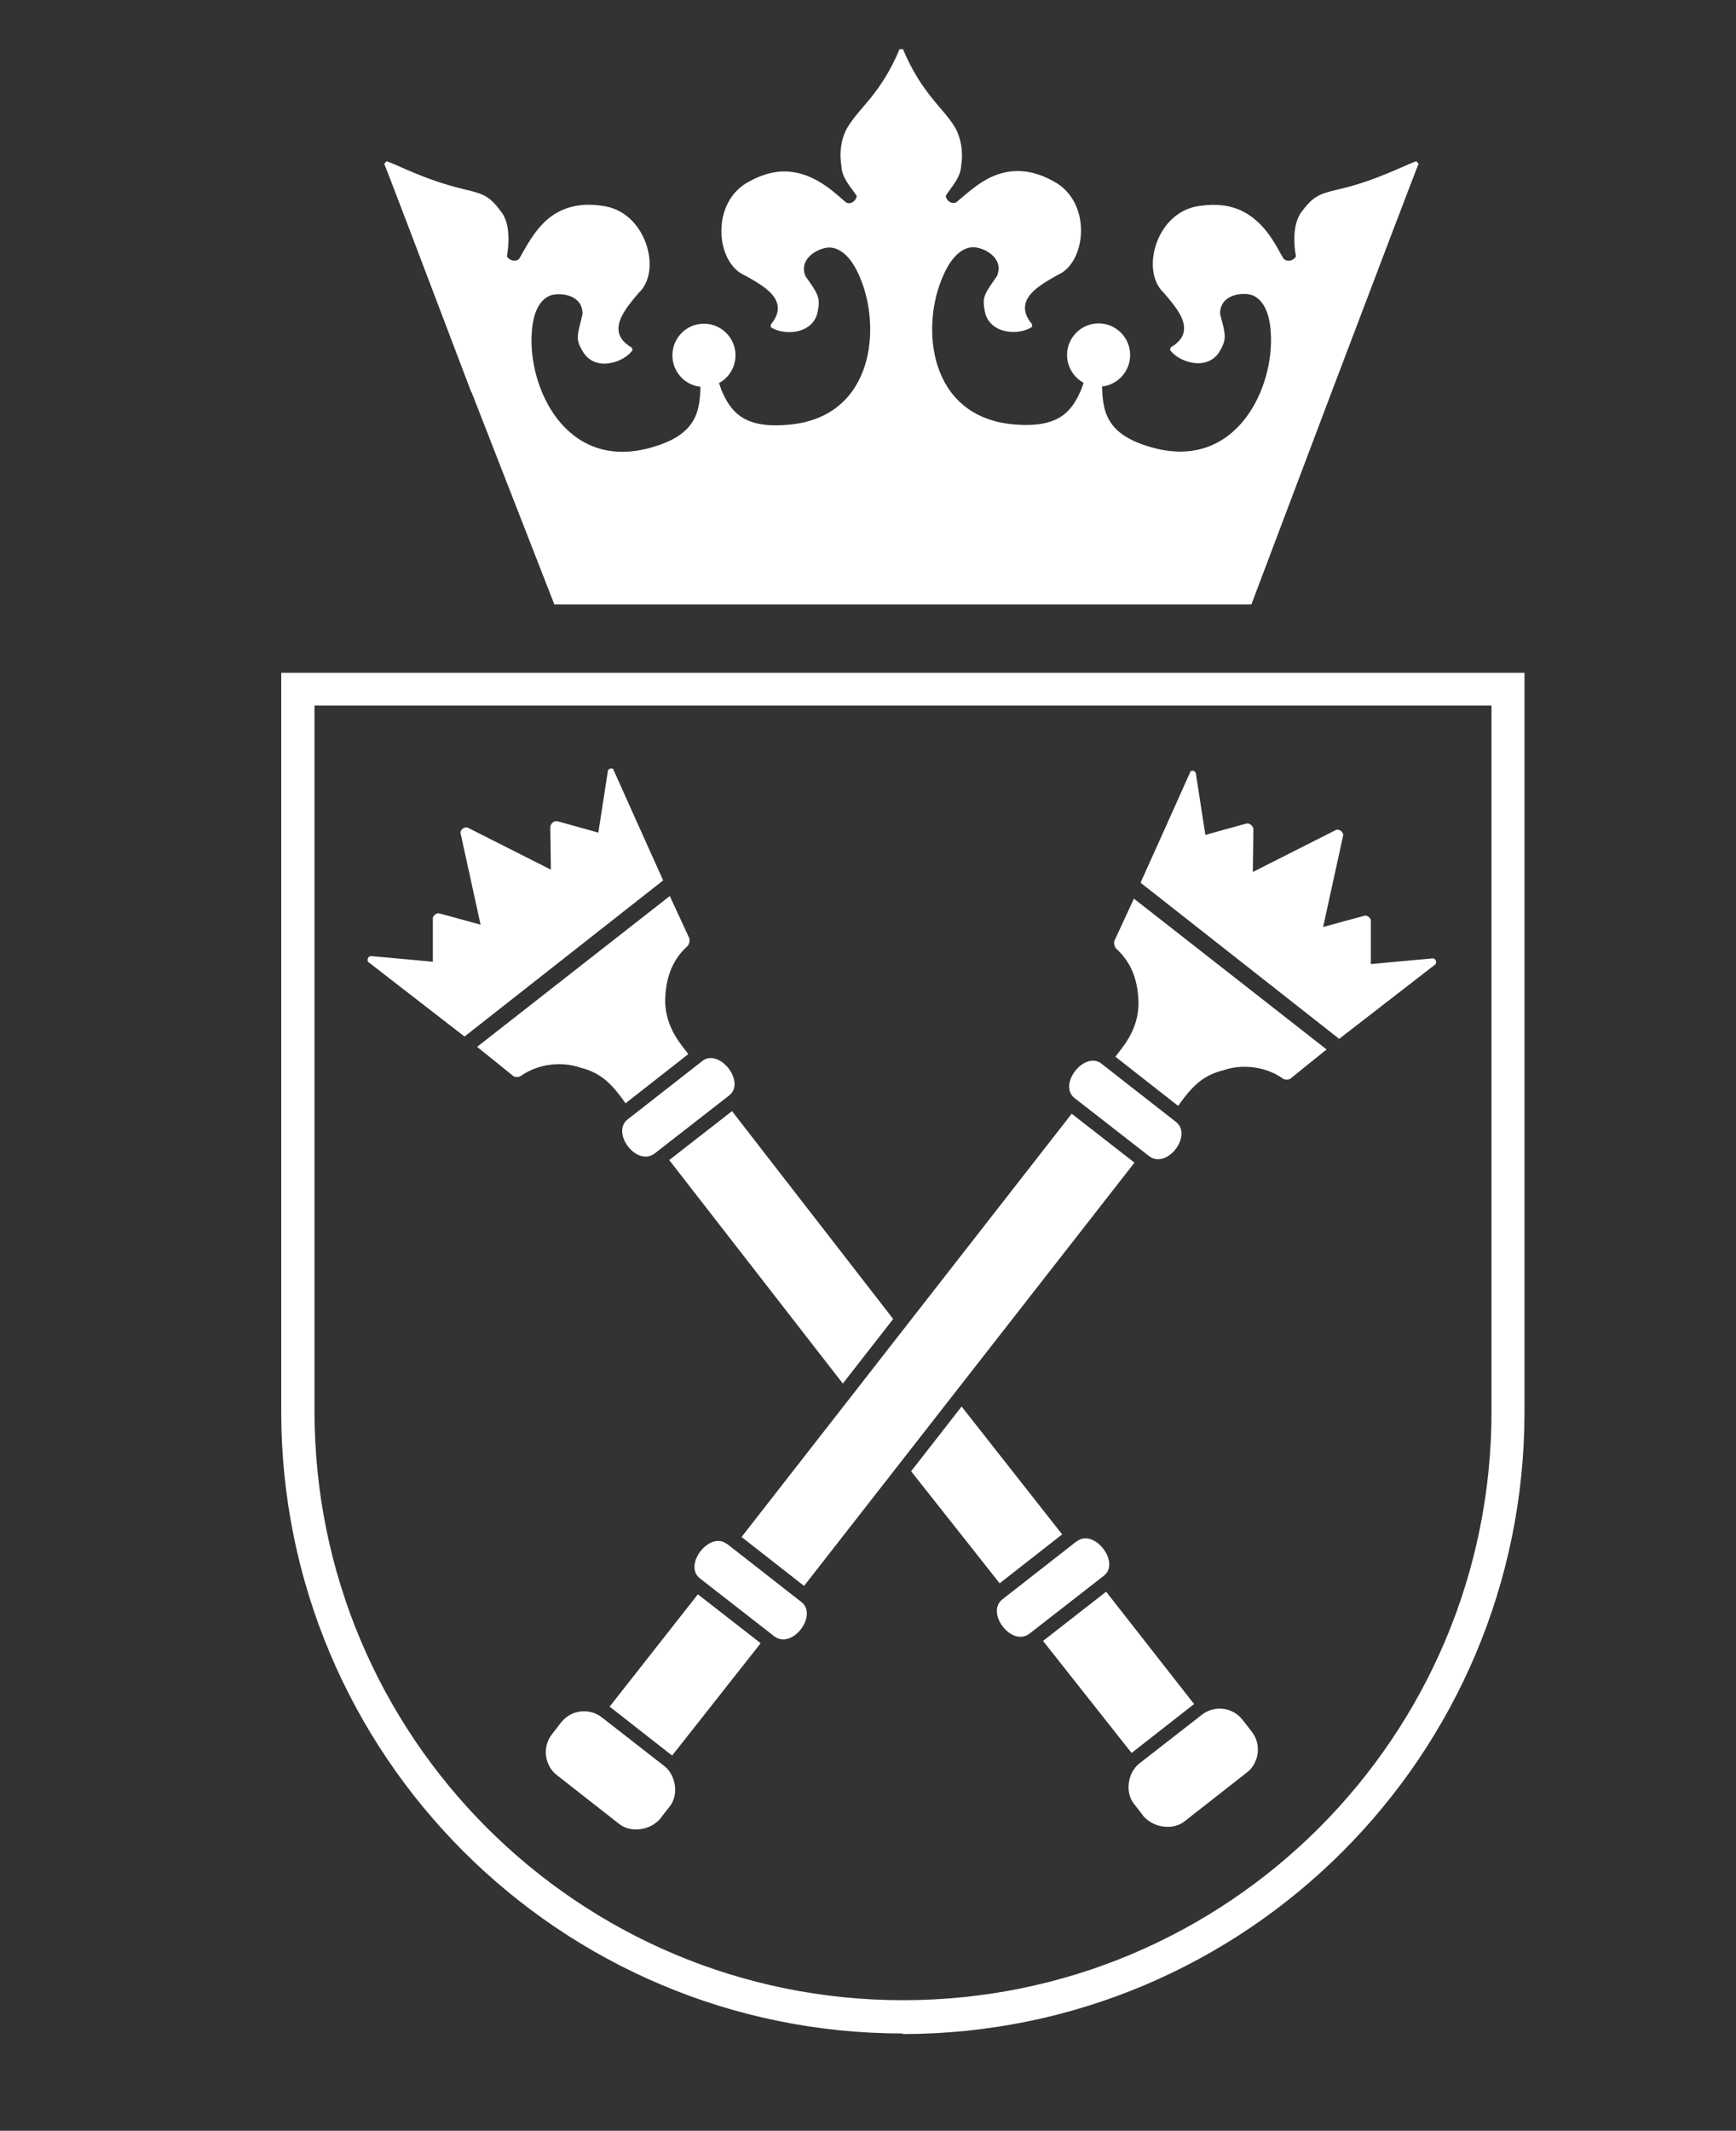 <svg xmlns="http://www.w3.org/2000/svg" id="Warstwa_1" data-name="Warstwa 1" viewBox="0 0 60 73.6">
  <rect x="0" y="0" width="60" height="73.6" fill="#333333" stroke="none"/>
  <defs>
    <style>
      .cls-1 {
        fill: #fff;
        stroke-width: 0px;
      }
    </style>
  </defs>
  <path class="cls-1" d="M31.21,70.24c-11.87,0-21.49-9.62-21.49-21.48v-25.52s.57,0,.57,0h41.83s.57,0,.57,0v25.53c0,11.87-9.62,21.48-21.49,21.49ZM31.21,69.09c11.24,0,20.34-9.11,20.34-20.34v-24.38s-40.68,0-40.68,0v24.38c0,11.23,9.1,20.34,20.34,20.34Z"/>
  <path class="cls-1" d="M16.29,13.55c-1.47-3.87-2.95-7.77-3.01-7.89l.08-.09c.19.06.54.23,1,.42.46.19,1.05.4,1.73.56.64.15.85.23,1.28.83.27.43.22,1.09.15,1.47.06.14.31.22.43.08.26-.46.5-.91.89-1.28.44-.41,1.06-.68,1.98-.54,1.52.19,2.07,2.26,1.26,3-.44.53-1.2,1.35-.24,1.9l.02.09c-.28.4-1.23.75-1.68.1-.23-.36-.25-.5-.16-.89.03-.12.07-.26.11-.45.03-.66-.72-.77-1.09-.66-.3.1-.61.46-.66,1.28-.14,1.91,1.17,4.76,4.05,4,1.58-.42,1.76-1.18,1.78-2.12-.55-.06-.97-.52-.97-1.09,0-.6.49-1.09,1.09-1.09s1.09.49,1.09,1.09c0,.42-.23.78-.57.96.03.09.07.2.1.28.33.76.81,1.3,2.31,1.16,2.96-.26,3.22-3.39,2.44-5.14-.33-.76-.74-.99-1.06-.98-.38.02-1.05.39-.8.99.14.21.32.43.41.66.07.18.06.34,0,.62-.2.76-1.21.76-1.61.48v-.09c.71-.85-.3-1.36-.9-1.7-1.01-.43-1.2-2.55.17-3.25,1.03-.56,1.91-.39,2.78.27.21.16.39.33.55.46.16.1.36-.07.37-.22-.21-.33-.52-.62-.53-1.05-.08-.47,0-.95.2-1.3.22-.37.53-.69.8-1.02.32-.4.68-.91,1.01-1.7h.12c.33.79.69,1.3,1.01,1.7.27.34.58.65.8,1.02.19.35.28.83.2,1.3-.02.42-.32.71-.53,1.04,0,.16.21.32.37.22.41-.34.78-.69,1.28-.9.55-.23,1.23-.28,2.05.17,1.37.7,1.17,2.83.16,3.25-.59.34-1.59.85-.88,1.7v.09c-.41.29-1.42.28-1.62-.48-.09-.42-.07-.56.15-.9.07-.1.15-.22.26-.38.25-.61-.42-.97-.8-.99-.32-.01-.73.22-1.06.98-.79,1.75-.53,4.88,2.44,5.14,1.5.13,1.98-.4,2.31-1.16.03-.08.08-.19.1-.28-.34-.18-.57-.55-.57-.96,0-.6.49-1.09,1.09-1.09s1.09.49,1.09,1.09c0,.56-.42,1.03-.97,1.09.02.94.2,1.7,1.78,2.12,2.87.77,4.19-2.09,4.05-4-.05-.82-.36-1.18-.66-1.28-.36-.11-1.11,0-1.09.66.06.24.15.51.16.76,0,.19-.06.34-.21.58-.45.64-1.4.3-1.68-.1l.02-.09c.97-.56.19-1.38-.25-1.9-.8-.75-.25-2.81,1.27-2.99,1.16-.17,1.93.28,2.52,1.2.14.22.25.44.36.62.12.14.37.07.43-.08-.07-.37-.12-1.03.15-1.47.43-.6.65-.68,1.28-.83.68-.15,1.27-.37,1.73-.56.47-.19.81-.36,1-.42l.08.09c-.06.12-1.54,4.02-3.01,7.89l-2.77,7.33h-24.09l-2.86-7.33Z"/>
  <g>
    <g>
      <polygon class="cls-1" points="38.23 54.98 41.27 58.86 39.11 60.55 36.05 56.68 38.23 54.98"/>
      <path class="cls-1" d="M20.03,36.87c-.61-.21-1.43-.13-2.02.29-.08.06-.23.05-.28,0-.02-.02-1.24-1-1.24-1l6.66-5.21.67,1.45c.03.07.01.21-.06.28-.44.4-.75.96-.77,1.87,0,.96.58,1.56.8,1.86-.4.31-1.77,1.39-2.17,1.7-.53-.76-.91-1.07-1.59-1.24Z"/>
      <path class="cls-1" d="M39.5,62.71c.37.44,1.04.51,1.43.21l2.17-1.7c.39-.3.53-.94.16-1.41l-.31-.4c-.38-.48-1.02-.49-1.41-.18l-2.17,1.69c-.39.31-.49.98-.19,1.37l.32.41Z"/>
      <path class="cls-1" d="M33.24,48.59l3.47,4.41-2.16,1.69-3.06-3.87,1.74-2.23ZM25.3,38.38l5.57,7.18-1.74,2.23-6-7.72,2.17-1.69Z"/>
      <path class="cls-1" d="M37.21,53.24l-2.56,2c-.6.46.31,1.66.93,1.19l2.57-2c.59-.46-.34-1.65-.93-1.19Z"/>
      <path class="cls-1" d="M24.26,36.66l-2.56,2c-.6.46.31,1.66.93,1.18l2.57-2c.59-.46-.34-1.65-.93-1.19Z"/>
      <path class="cls-1" d="M16.05,35.8l-3.32-2.57c-.05-.04-.04-.24.15-.2.03,0,2.08.19,2.08.19v-1.48c-.02-.09.12-.22.22-.19.01,0,1.43.39,1.43.39l-.69-3.15c-.03-.12.13-.25.25-.2,0,0,2.87,1.45,2.87,1.45l-.02-1.47c0-.1.12-.24.25-.2.02,0,1.41.39,1.41.39l.32-2.07c0-.17.16-.16.19-.13,0,.01,1.73,3.85,1.73,3.85l-6.86,5.39Z"/>
    </g>
    <g>
      <polygon class="cls-1" points="24.12 55.07 21.07 58.95 23.23 60.64 26.29 56.76 24.12 55.07"/>
      <path class="cls-1" d="M42.31,36.96c.61-.21,1.43-.13,2.02.29.08.06.23.05.28,0,.02-.02,1.24-1,1.24-1l-6.66-5.21-.67,1.45c-.03.07-.01.21.06.28.44.4.75.96.77,1.87,0,.96-.58,1.56-.8,1.86.4.31,1.77,1.39,2.17,1.7.53-.76.91-1.07,1.59-1.24Z"/>
      <path class="cls-1" d="M22.84,62.8c-.37.44-1.04.51-1.43.21l-2.17-1.7c-.39-.3-.53-.94-.16-1.41l.31-.4c.38-.48,1.02-.49,1.41-.18l2.17,1.69c.39.31.49.98.19,1.37l-.32.41Z"/>
      <path class="cls-1" d="M25.13,53.33l2.56,2c.6.46-.31,1.66-.93,1.19l-2.57-2c-.59-.46.34-1.65.93-1.19Z"/>
      <path class="cls-1" d="M38.08,36.75l2.56,2c.6.46-.31,1.66-.93,1.18l-2.57-2c-.59-.46.34-1.65.93-1.19Z"/>
      <path class="cls-1" d="M46.29,35.88l3.32-2.57c.05-.04.04-.24-.15-.2-.03,0-2.08.19-2.08.19v-1.48c.02-.09-.12-.22-.22-.19-.01,0-1.43.39-1.43.39l.69-3.15c.03-.12-.13-.25-.25-.2,0,0-2.87,1.45-2.87,1.45l.02-1.47c0-.1-.12-.24-.25-.2-.02,0-1.41.39-1.41.39l-.32-2.07c0-.17-.16-.16-.19-.13,0,.01-1.73,3.85-1.73,3.85l6.86,5.39Z"/>
      <polygon class="cls-1" points="37.04 38.47 39.21 40.16 27.79 54.78 25.63 53.09 37.04 38.47"/>
    </g>
  </g>
</svg>